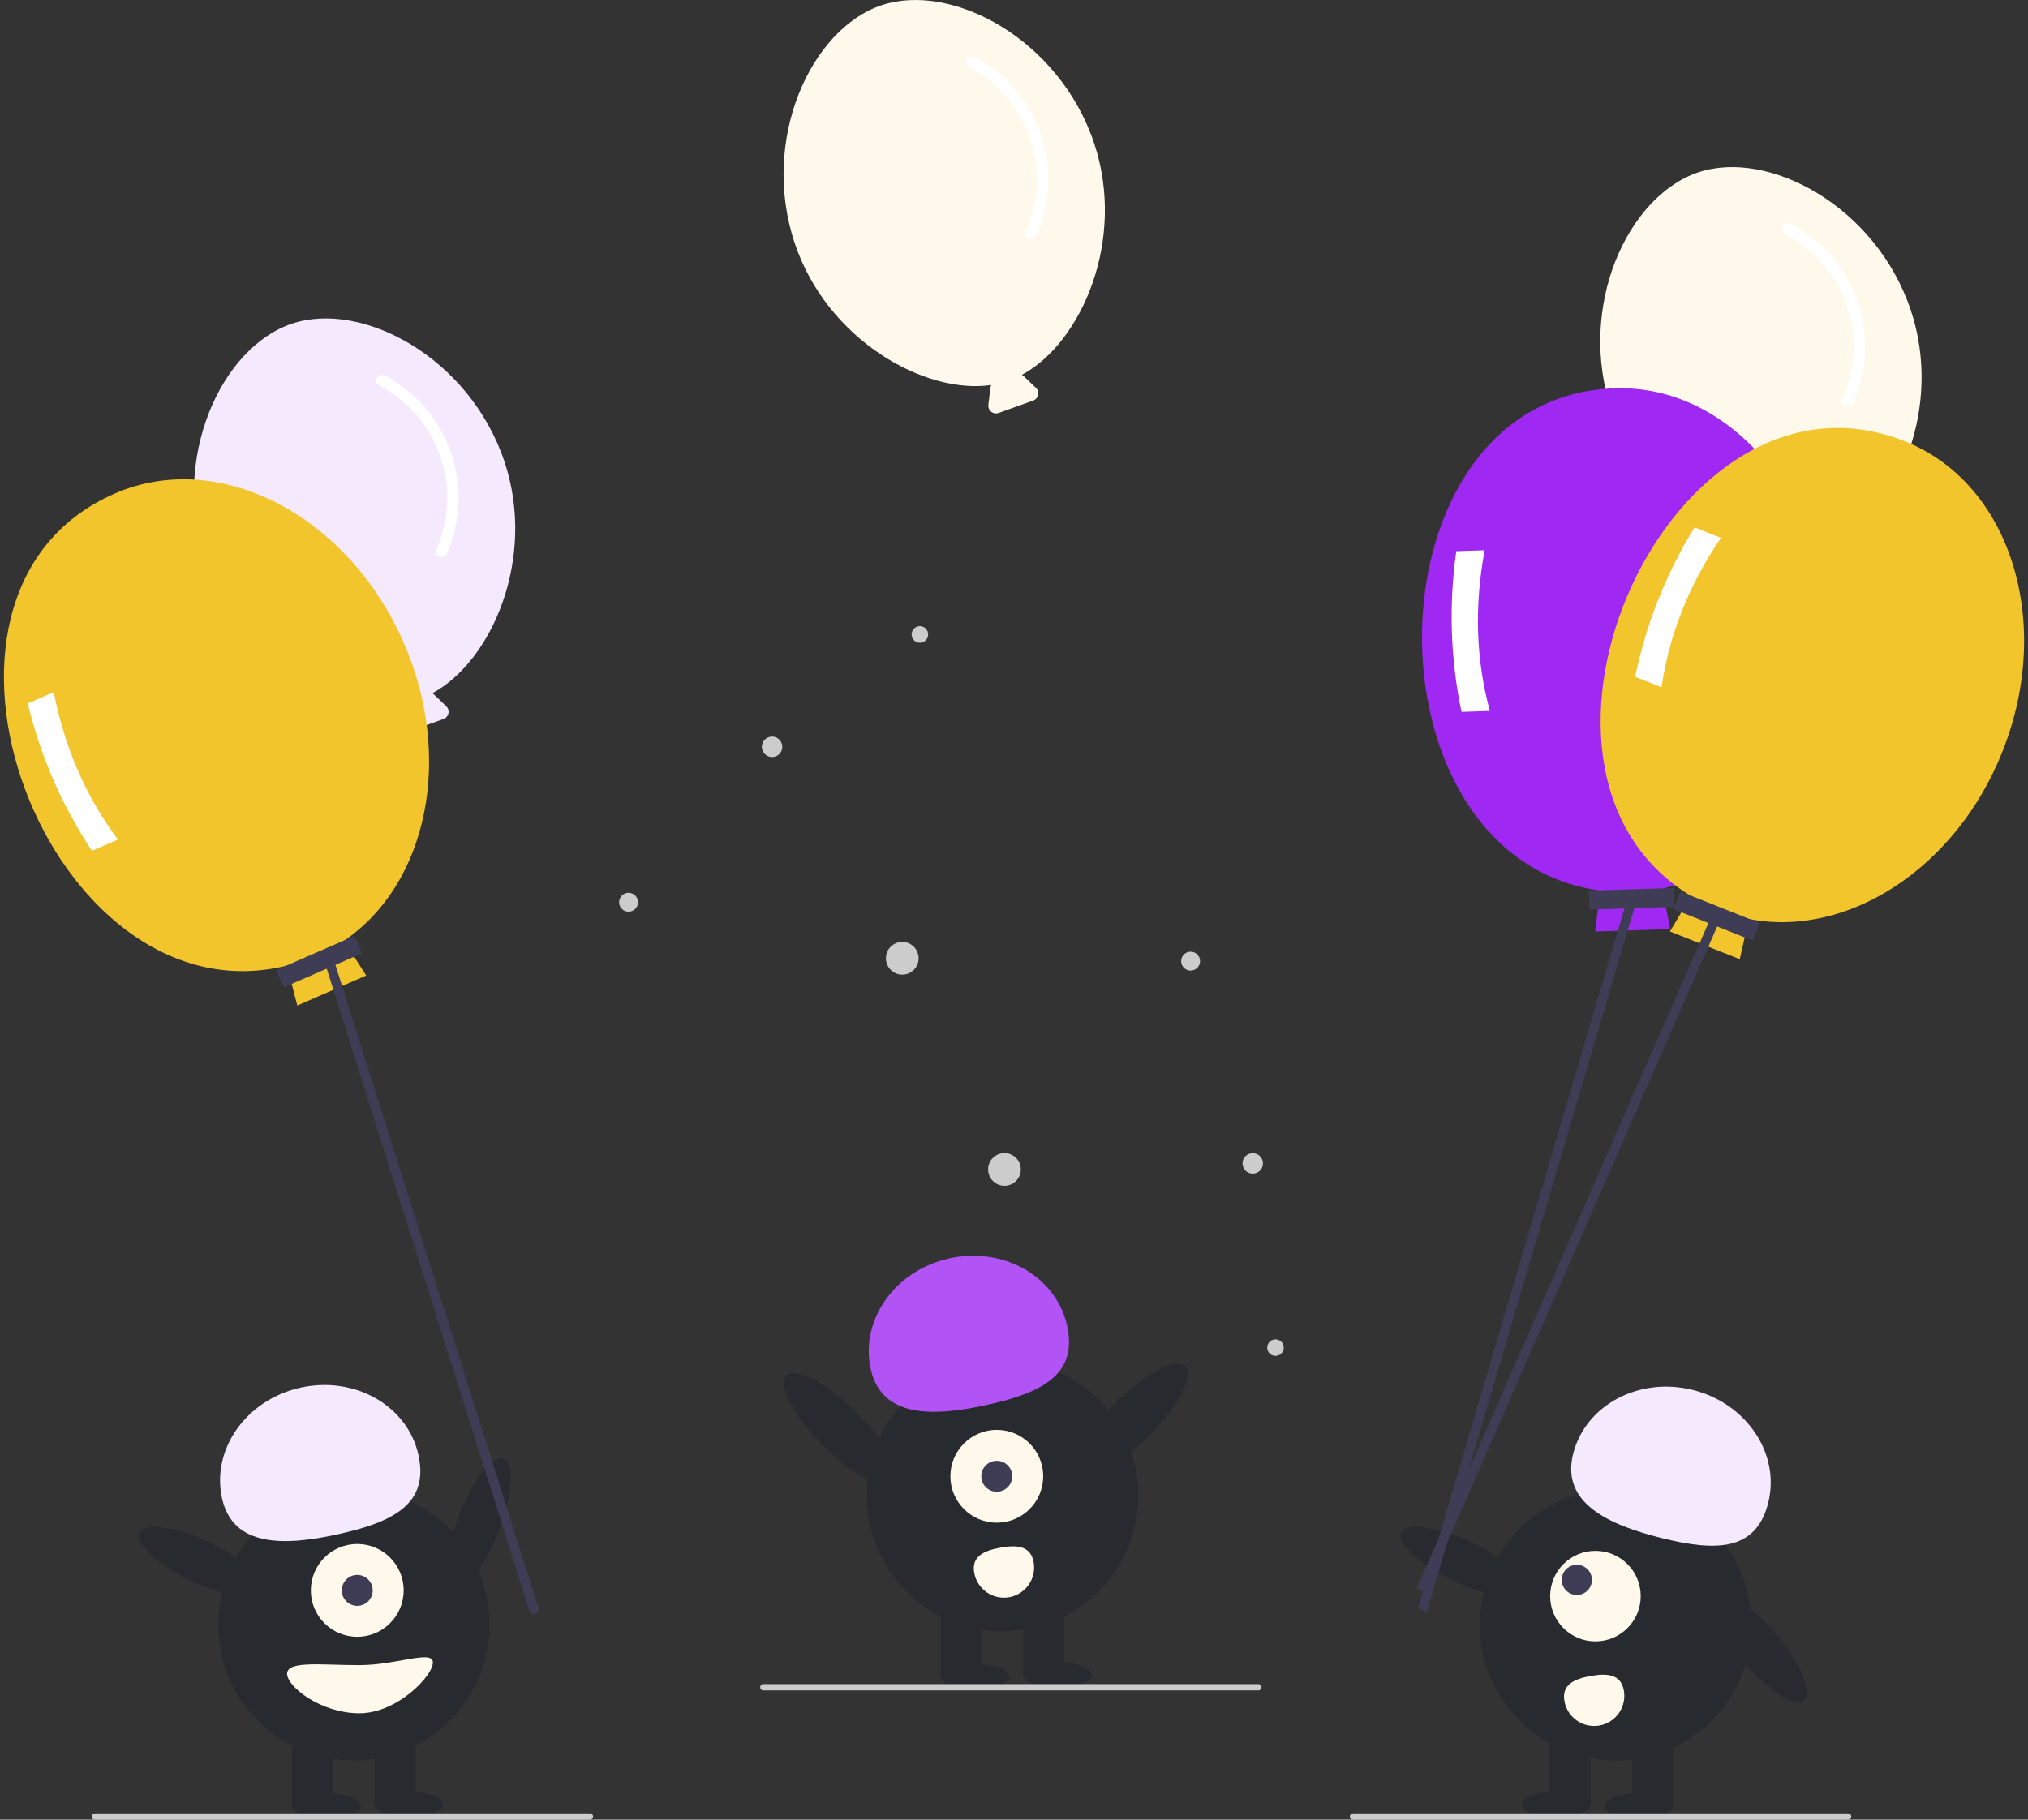 <svg width="156" height="140" viewBox="0 0 156 140" fill="none" xmlns="http://www.w3.org/2000/svg">
<rect x="0" y="0" width="156" height="140" fill="#333333" stroke="none"/>
<g id="Illustrations" clip-path="url(#clip0_476_1340)">
<path id="Vector" d="M38.804 35.513C36.132 27.526 27.881 23.087 22.452 24.903C17.024 26.719 13.105 35.229 15.777 43.217C18.25 50.61 25.744 54.878 30.9 54.117C30.863 54.181 30.838 54.252 30.828 54.326L30.67 55.641C30.658 55.741 30.672 55.843 30.71 55.936C30.749 56.03 30.81 56.112 30.889 56.175C30.968 56.238 31.062 56.279 31.162 56.296C31.261 56.312 31.363 56.303 31.458 56.269L34.114 55.317C34.209 55.283 34.294 55.225 34.36 55.149C34.427 55.073 34.472 54.981 34.493 54.882C34.514 54.784 34.51 54.681 34.48 54.585C34.45 54.488 34.396 54.401 34.323 54.331L33.366 53.416C33.332 53.385 33.294 53.358 33.254 53.336C37.852 50.858 41.283 42.923 38.804 35.513Z" fill="#F5E9FE"/>
<path id="Vector_2" d="M29.131 29.637C31.35 30.782 33.045 32.735 33.865 35.094C34.685 37.452 34.569 40.036 33.54 42.311C33.31 42.834 34.155 43.109 34.383 42.59C35.464 40.128 35.574 37.349 34.691 34.809C33.809 32.27 31.998 30.158 29.624 28.897C29.122 28.632 28.626 29.369 29.131 29.637Z" fill="white"/>
<path id="Vector_3" d="M146.985 23.87C144.313 15.883 136.061 11.444 130.633 13.26C125.205 15.076 121.285 23.587 123.957 31.574C126.431 38.967 133.925 43.236 139.081 42.474C139.044 42.538 139.019 42.61 139.009 42.684L138.851 43.998C138.839 44.099 138.853 44.2 138.891 44.294C138.929 44.387 138.991 44.469 139.07 44.532C139.149 44.595 139.243 44.637 139.342 44.653C139.442 44.67 139.544 44.66 139.639 44.626L142.295 43.674C142.39 43.64 142.474 43.582 142.541 43.506C142.607 43.43 142.653 43.338 142.674 43.24C142.695 43.141 142.691 43.038 142.661 42.942C142.631 42.846 142.577 42.758 142.504 42.688L141.547 41.773C141.513 41.742 141.475 41.715 141.435 41.693C146.033 39.215 149.464 31.28 146.985 23.87Z" fill="#FEF9EA"/>
<path id="Vector_4" d="M137.313 17.994C139.532 19.139 141.226 21.093 142.047 23.451C142.867 25.81 142.751 28.393 141.722 30.668C141.492 31.191 142.337 31.466 142.565 30.947C143.646 28.485 143.756 25.706 142.873 23.166C141.99 20.627 140.18 18.515 137.805 17.255C137.304 16.989 136.808 17.726 137.313 17.994Z" fill="white"/>
<path id="Vector_5" d="M84.163 11.015C81.491 3.027 73.239 -1.412 67.811 0.404C62.382 2.22 58.463 10.731 61.135 18.718C63.608 26.112 71.103 30.38 76.258 29.618C76.221 29.683 76.197 29.754 76.186 29.828L76.029 31.143C76.017 31.243 76.031 31.345 76.069 31.438C76.107 31.531 76.169 31.613 76.248 31.676C76.327 31.739 76.42 31.781 76.52 31.797C76.62 31.814 76.722 31.805 76.817 31.771L79.472 30.818C79.567 30.784 79.652 30.727 79.719 30.65C79.785 30.574 79.831 30.483 79.852 30.384C79.873 30.285 79.868 30.183 79.838 30.086C79.809 29.99 79.755 29.902 79.682 29.833L78.725 28.918C78.691 28.887 78.653 28.86 78.612 28.837C83.211 26.359 86.641 18.424 84.163 11.015Z" fill="#FEF9EA"/>
<path id="Vector_6" d="M74.489 5.138C76.708 6.283 78.403 8.237 79.223 10.595C80.044 12.954 79.927 15.537 78.898 17.812C78.669 18.336 79.514 18.611 79.742 18.091C80.823 15.629 80.932 12.85 80.05 10.311C79.167 7.771 77.357 5.659 74.982 4.399C74.481 4.133 73.984 4.871 74.489 5.138Z" fill="white"/>
<path id="Vector_7" d="M70.761 49.449C71.112 49.449 71.397 49.164 71.397 48.812C71.397 48.461 71.112 48.175 70.761 48.175C70.409 48.175 70.124 48.461 70.124 48.812C70.124 49.164 70.409 49.449 70.761 49.449Z" fill="#CCCCCC"/>
<path id="Vector_8" d="M69.404 74.985C70.099 74.985 70.662 74.422 70.662 73.728C70.662 73.033 70.099 72.47 69.404 72.47C68.71 72.47 68.147 73.033 68.147 73.728C68.147 74.422 68.71 74.985 69.404 74.985Z" fill="#CCCCCC"/>
<path id="Vector_9" d="M48.351 70.143C48.752 70.143 49.077 69.817 49.077 69.416C49.077 69.015 48.752 68.689 48.351 68.689C47.949 68.689 47.624 69.015 47.624 69.416C47.624 69.817 47.949 70.143 48.351 70.143Z" fill="#CCCCCC"/>
<path id="Vector_10" d="M59.391 58.244C59.825 58.244 60.177 57.892 60.177 57.457C60.177 57.023 59.825 56.67 59.391 56.67C58.956 56.67 58.603 57.023 58.603 57.457C58.603 57.892 58.956 58.244 59.391 58.244Z" fill="#CCCCCC"/>
<path id="Vector_11" d="M98.114 104.318C98.466 104.318 98.751 104.033 98.751 103.681C98.751 103.33 98.466 103.045 98.114 103.045C97.763 103.045 97.478 103.33 97.478 103.681C97.478 104.033 97.763 104.318 98.114 104.318Z" fill="#CCCCCC"/>
<path id="Vector_12" d="M77.266 91.228C77.961 91.228 78.524 90.665 78.524 89.97C78.524 89.276 77.961 88.713 77.266 88.713C76.572 88.713 76.009 89.276 76.009 89.97C76.009 90.665 76.572 91.228 77.266 91.228Z" fill="#CCCCCC"/>
<path id="Vector_13" d="M91.586 74.674C91.987 74.674 92.313 74.348 92.313 73.947C92.313 73.546 91.987 73.221 91.586 73.221C91.185 73.221 90.859 73.546 90.859 73.947C90.859 74.348 91.185 74.674 91.586 74.674Z" fill="#CCCCCC"/>
<path id="Vector_14" d="M96.365 90.292C96.8 90.292 97.152 89.939 97.152 89.505C97.152 89.07 96.8 88.718 96.365 88.718C95.93 88.718 95.578 89.07 95.578 89.505C95.578 89.939 95.93 90.292 96.365 90.292Z" fill="#CCCCCC"/>
<path id="Vector_15" d="M138.752 130.822C139.446 130.241 138.508 127.977 136.656 125.765C134.804 123.553 132.74 122.231 132.045 122.813C131.351 123.394 132.289 125.658 134.141 127.87C135.993 130.082 138.057 131.404 138.752 130.822Z" fill="#272B30"/>
<path id="Vector_16" d="M124.287 135.45C130.057 135.45 134.734 130.773 134.734 125.004C134.734 119.234 130.057 114.557 124.287 114.557C118.518 114.557 113.841 119.234 113.841 125.004C113.841 130.773 118.518 135.45 124.287 135.45Z" fill="#272B30"/>
<path id="Vector_17" d="M128.709 133.202H125.535V138.888H128.709V133.202Z" fill="#272B30"/>
<path id="Vector_18" d="M122.362 133.202H119.188V138.888H122.362V133.202Z" fill="#272B30"/>
<path id="Vector_19" d="M126.065 139.946C127.525 139.946 128.709 139.502 128.709 138.954C128.709 138.406 127.525 137.962 126.065 137.962C124.604 137.962 123.42 138.406 123.42 138.954C123.42 139.502 124.604 139.946 126.065 139.946Z" fill="#272B30"/>
<path id="Vector_20" d="M119.717 139.814C121.178 139.814 122.362 139.37 122.362 138.822C122.362 138.274 121.178 137.83 119.717 137.83C118.256 137.83 117.072 138.274 117.072 138.822C117.072 139.37 118.256 139.814 119.717 139.814Z" fill="#272B30"/>
<path id="Vector_21" d="M121.007 111.872C121.94 108.116 126.057 105.905 130.204 106.935C134.35 107.964 136.955 111.844 136.022 115.601C135.09 119.357 131.995 119.369 127.849 118.34C123.702 117.31 120.074 115.629 121.007 111.872Z" fill="#F5E9FE"/>
<path id="Vector_22" d="M117.241 122.395C117.629 121.576 115.831 119.911 113.224 118.675C110.618 117.439 108.19 117.1 107.802 117.918C107.414 118.736 109.213 120.402 111.819 121.638C114.425 122.874 116.853 123.213 117.241 122.395Z" fill="#272B30"/>
<path id="Vector_23" d="M122.726 126.282C124.649 126.282 126.209 124.723 126.209 122.799C126.209 120.876 124.649 119.316 122.726 119.316C120.802 119.316 119.243 120.876 119.243 122.799C119.243 124.723 120.802 126.282 122.726 126.282Z" fill="#FEF9EA"/>
<path id="Vector_24" d="M121.295 122.712C121.936 122.712 122.456 122.192 122.456 121.551C122.456 120.91 121.936 120.39 121.295 120.39C120.654 120.39 120.134 120.91 120.134 121.551C120.134 122.192 120.654 122.712 121.295 122.712Z" fill="#3F3D56"/>
<path id="Vector_25" d="M124.91 130.056C124.965 130.356 124.96 130.663 124.896 130.961C124.831 131.26 124.709 131.542 124.535 131.793C124.362 132.043 124.141 132.258 123.884 132.423C123.628 132.588 123.342 132.701 123.042 132.756C122.742 132.81 122.434 132.805 122.136 132.741C121.838 132.677 121.556 132.554 121.305 132.381C121.054 132.207 120.84 131.986 120.675 131.73C120.51 131.474 120.396 131.187 120.342 130.887L120.341 130.883C120.113 129.621 121.088 129.174 122.35 128.946C123.612 128.718 124.682 128.794 124.91 130.056Z" fill="#FEF9EA"/>
<path id="Vector_26" d="M38.403 117.701C39.433 115.006 39.582 112.559 38.736 112.236C37.89 111.913 36.369 113.835 35.339 116.53C34.309 119.224 34.16 121.671 35.006 121.994C35.852 122.317 37.373 120.395 38.403 117.701Z" fill="#272B30"/>
<path id="Vector_27" d="M27.216 135.45C32.985 135.45 37.662 130.773 37.662 125.004C37.662 119.234 32.985 114.557 27.216 114.557C21.447 114.557 16.77 119.234 16.77 125.004C16.77 130.773 21.447 135.45 27.216 135.45Z" fill="#272B30"/>
<path id="Vector_28" d="M25.629 133.202H22.455V138.888H25.629V133.202Z" fill="#272B30"/>
<path id="Vector_29" d="M31.976 133.202H28.803V138.888H31.976V133.202Z" fill="#272B30"/>
<path id="Vector_30" d="M25.1 139.946C26.56 139.946 27.744 139.502 27.744 138.954C27.744 138.406 26.56 137.962 25.1 137.962C23.639 137.962 22.455 138.406 22.455 138.954C22.455 139.502 23.639 139.946 25.1 139.946Z" fill="#272B30"/>
<path id="Vector_31" d="M31.447 139.814C32.908 139.814 34.092 139.37 34.092 138.822C34.092 138.274 32.908 137.83 31.447 137.83C29.987 137.83 28.803 138.274 28.803 138.822C28.803 139.37 29.987 139.814 31.447 139.814Z" fill="#272B30"/>
<path id="Vector_32" d="M27.48 125.929C29.452 125.929 31.051 124.331 31.051 122.359C31.051 120.387 29.452 118.789 27.48 118.789C25.509 118.789 23.91 120.387 23.91 122.359C23.91 124.331 25.509 125.929 27.48 125.929Z" fill="#FEF9EA"/>
<path id="Vector_33" d="M27.48 123.549C28.137 123.549 28.67 123.016 28.67 122.359C28.67 121.702 28.137 121.169 27.48 121.169C26.823 121.169 26.29 121.702 26.29 122.359C26.29 123.016 26.823 123.549 27.48 123.549Z" fill="#3F3D56"/>
<path id="Vector_34" d="M17.082 115.289C16.239 111.511 18.935 107.694 23.105 106.763C27.274 105.832 31.338 108.14 32.182 111.917C33.025 115.695 30.262 117.088 26.092 118.019C21.923 118.95 17.926 119.066 17.082 115.289Z" fill="#F5E9FE"/>
<path id="Vector_35" d="M20.17 122.395C20.558 121.576 18.759 119.911 16.153 118.675C13.547 117.439 11.119 117.1 10.731 117.918C10.343 118.736 12.141 120.402 14.748 121.638C17.354 122.874 19.782 123.213 20.17 122.395Z" fill="#272B30"/>
<path id="Vector_36" d="M22.085 128.772C22.085 129.795 24.718 131.814 27.639 131.814C30.56 131.814 33.299 128.935 33.299 127.913C33.299 126.89 30.56 128.111 27.639 128.111C24.718 128.111 22.085 127.75 22.085 128.772Z" fill="#FEF9EA"/>
<path id="Vector_37" d="M77.115 125.505C82.885 125.505 87.562 120.828 87.562 115.059C87.562 109.289 82.885 104.612 77.115 104.612C71.346 104.612 66.669 109.289 66.669 115.059C66.669 120.828 71.346 125.505 77.115 125.505Z" fill="#272B30"/>
<path id="Vector_38" d="M75.528 123.257H72.355V128.943H75.528V123.257Z" fill="#272B30"/>
<path id="Vector_39" d="M81.876 123.257H78.702V128.943H81.876V123.257Z" fill="#272B30"/>
<path id="Vector_40" d="M74.999 130.001C76.46 130.001 77.644 129.557 77.644 129.009C77.644 128.461 76.46 128.017 74.999 128.017C73.538 128.017 72.355 128.461 72.355 129.009C72.355 129.557 73.538 130.001 74.999 130.001Z" fill="#272B30"/>
<path id="Vector_41" d="M81.347 129.869C82.807 129.869 83.992 129.425 83.992 128.877C83.992 128.329 82.807 127.885 81.347 127.885C79.886 127.885 78.702 128.329 78.702 128.877C78.702 129.425 79.886 129.869 81.347 129.869Z" fill="#272B30"/>
<path id="Vector_42" d="M66.982 105.344C66.138 101.566 68.834 97.749 73.004 96.818C77.174 95.887 81.237 98.195 82.081 101.972C82.924 105.75 80.161 107.143 75.992 108.074C71.822 109.005 67.825 109.121 66.982 105.344Z" fill="#B253F5"/>
<path id="Vector_43" d="M88.372 110.494C90.635 108.23 91.892 105.818 91.182 105.108C90.471 104.398 88.061 105.658 85.799 107.922C83.536 110.186 82.278 112.597 82.989 113.307C83.7 114.017 86.11 112.758 88.372 110.494Z" fill="#272B30"/>
<path id="Vector_44" d="M68.695 114.035C69.405 113.325 68.147 110.914 65.885 108.65C63.623 106.386 61.213 105.126 60.502 105.836C59.791 106.546 61.049 108.957 63.311 111.222C65.573 113.486 67.984 114.745 68.695 114.035Z" fill="#272B30"/>
<path id="Vector_45" d="M140.624 48.759C140.277 38.048 132.941 29.593 124.238 29.875C104.869 30.449 104.396 65.968 123.096 68.519L122.7 71.667L128.476 71.48L127.877 68.365C135.4 66.702 140.939 58.471 140.624 48.759Z" fill="#9F28F3"/>
<path id="Vector_46" d="M114.606 54.698L112.424 54.769C111.569 50.703 111.433 46.518 112.024 42.405L114.206 42.334C113.4 46.64 113.533 50.761 114.606 54.698Z" fill="white"/>
<path id="Vector_47" d="M128.759 68.316L122.213 68.528L122.26 69.983L128.806 69.77L128.759 68.316Z" fill="#3F3D56"/>
<path id="Vector_48" d="M109.747 124.014L109.088 123.705L125.294 68.748L125.953 69.057L109.747 124.014Z" fill="#3F3D56"/>
<path id="Vector_49" d="M154.037 57.817C157.995 47.858 154.643 37.177 146.551 33.962C128.563 26.756 113.951 59.134 130.079 68.938L128.459 71.666L133.829 73.8L134.524 70.705C142.085 72.183 150.449 66.847 154.037 57.817Z" fill="#F2C52C"/>
<path id="Vector_50" d="M127.811 52.877L125.782 52.071C126.621 48.001 128.167 44.11 130.351 40.575L132.379 41.381C129.922 45.007 128.399 48.839 127.811 52.877Z" fill="white"/>
<path id="Vector_51" d="M129.266 68.593L128.729 69.946L134.815 72.364L135.352 71.012L129.266 68.593Z" fill="#3F3D56"/>
<path id="Vector_52" d="M109.619 122.567L108.986 122.207L131.612 70.574L132.244 70.934L109.619 122.567Z" fill="#3F3D56"/>
<path id="Vector_53" d="M31.056 49.452C26.774 39.627 16.832 34.483 8.85 37.962C-8.935 45.656 3.756 78.834 22.075 74.291L22.87 77.362L28.168 75.053L26.46 72.38C32.835 68.055 34.938 58.358 31.056 49.452Z" fill="#F2C52C"/>
<path id="Vector_54" d="M9.077 64.588L7.075 65.46C4.777 61.998 3.105 58.16 2.133 54.12L4.134 53.248C4.977 57.546 6.624 61.326 9.077 64.588Z" fill="white"/>
<path id="Vector_55" d="M27.262 72.009L21.258 74.626L21.839 75.96L27.843 73.343L27.262 72.009Z" fill="#3F3D56"/>
<path id="Vector_56" d="M41.152 124.155C41.058 124.178 40.959 124.163 40.877 124.113C40.794 124.063 40.734 123.983 40.711 123.889L24.895 73.772L25.601 73.597L41.417 123.714C41.429 123.76 41.431 123.808 41.424 123.856C41.417 123.903 41.401 123.948 41.376 123.989C41.351 124.03 41.319 124.066 41.28 124.094C41.242 124.123 41.198 124.143 41.152 124.155Z" fill="#3F3D56"/>
<path id="Vector_57" d="M45.379 140H7.297C7.233 140 7.171 139.974 7.126 139.929C7.08 139.883 7.055 139.822 7.055 139.757C7.055 139.693 7.08 139.631 7.126 139.586C7.171 139.54 7.233 139.515 7.297 139.515H45.379C45.443 139.515 45.505 139.54 45.551 139.586C45.596 139.631 45.622 139.693 45.622 139.757C45.622 139.822 45.596 139.883 45.551 139.929C45.505 139.974 45.443 140 45.379 140Z" fill="#CCCCCC"/>
<path id="Vector_58" d="M142.16 140H104.078C104.014 140 103.952 139.974 103.907 139.929C103.861 139.883 103.836 139.822 103.836 139.757C103.836 139.693 103.861 139.631 103.907 139.586C103.952 139.54 104.014 139.515 104.078 139.515H142.16C142.225 139.515 142.286 139.54 142.332 139.586C142.377 139.631 142.403 139.693 142.403 139.757C142.403 139.822 142.377 139.883 142.332 139.929C142.286 139.974 142.225 140 142.16 140Z" fill="#CCCCCC"/>
<path id="Vector_59" d="M96.801 130.055H58.719C58.655 130.055 58.593 130.029 58.548 129.984C58.502 129.938 58.477 129.877 58.477 129.812C58.477 129.748 58.502 129.686 58.548 129.641C58.593 129.595 58.655 129.57 58.719 129.57H96.801C96.865 129.57 96.927 129.595 96.972 129.641C97.018 129.686 97.043 129.748 97.043 129.812C97.043 129.877 97.018 129.938 96.972 129.984C96.927 130.029 96.865 130.055 96.801 130.055Z" fill="#CCCCCC"/>
<path id="Vector_60" d="M76.676 117.149C78.648 117.149 80.246 115.55 80.246 113.578C80.246 111.607 78.648 110.008 76.676 110.008C74.704 110.008 73.106 111.607 73.106 113.578C73.106 115.55 74.704 117.149 76.676 117.149Z" fill="#FEF9EA"/>
<path id="Vector_61" d="M76.675 114.768C77.333 114.768 77.865 114.236 77.865 113.578C77.865 112.921 77.333 112.388 76.675 112.388C76.018 112.388 75.485 112.921 75.485 113.578C75.485 114.236 76.018 114.768 76.675 114.768Z" fill="#3F3D56"/>
<path id="Vector_62" d="M79.51 120.181C79.62 120.787 79.485 121.412 79.135 121.918C78.785 122.425 78.247 122.771 77.642 122.882C77.036 122.992 76.411 122.857 75.904 122.507C75.398 122.156 75.052 121.619 74.941 121.013L74.941 121.009C74.712 119.747 75.688 119.3 76.95 119.072C78.211 118.843 79.282 118.92 79.51 120.181Z" fill="#FEF9EA"/>
</g>
<defs>
<clipPath id="clip0_476_1340">
<rect width="155.397" height="140" fill="white" transform="translate(0.302)"/>
</clipPath>
</defs>
</svg>
